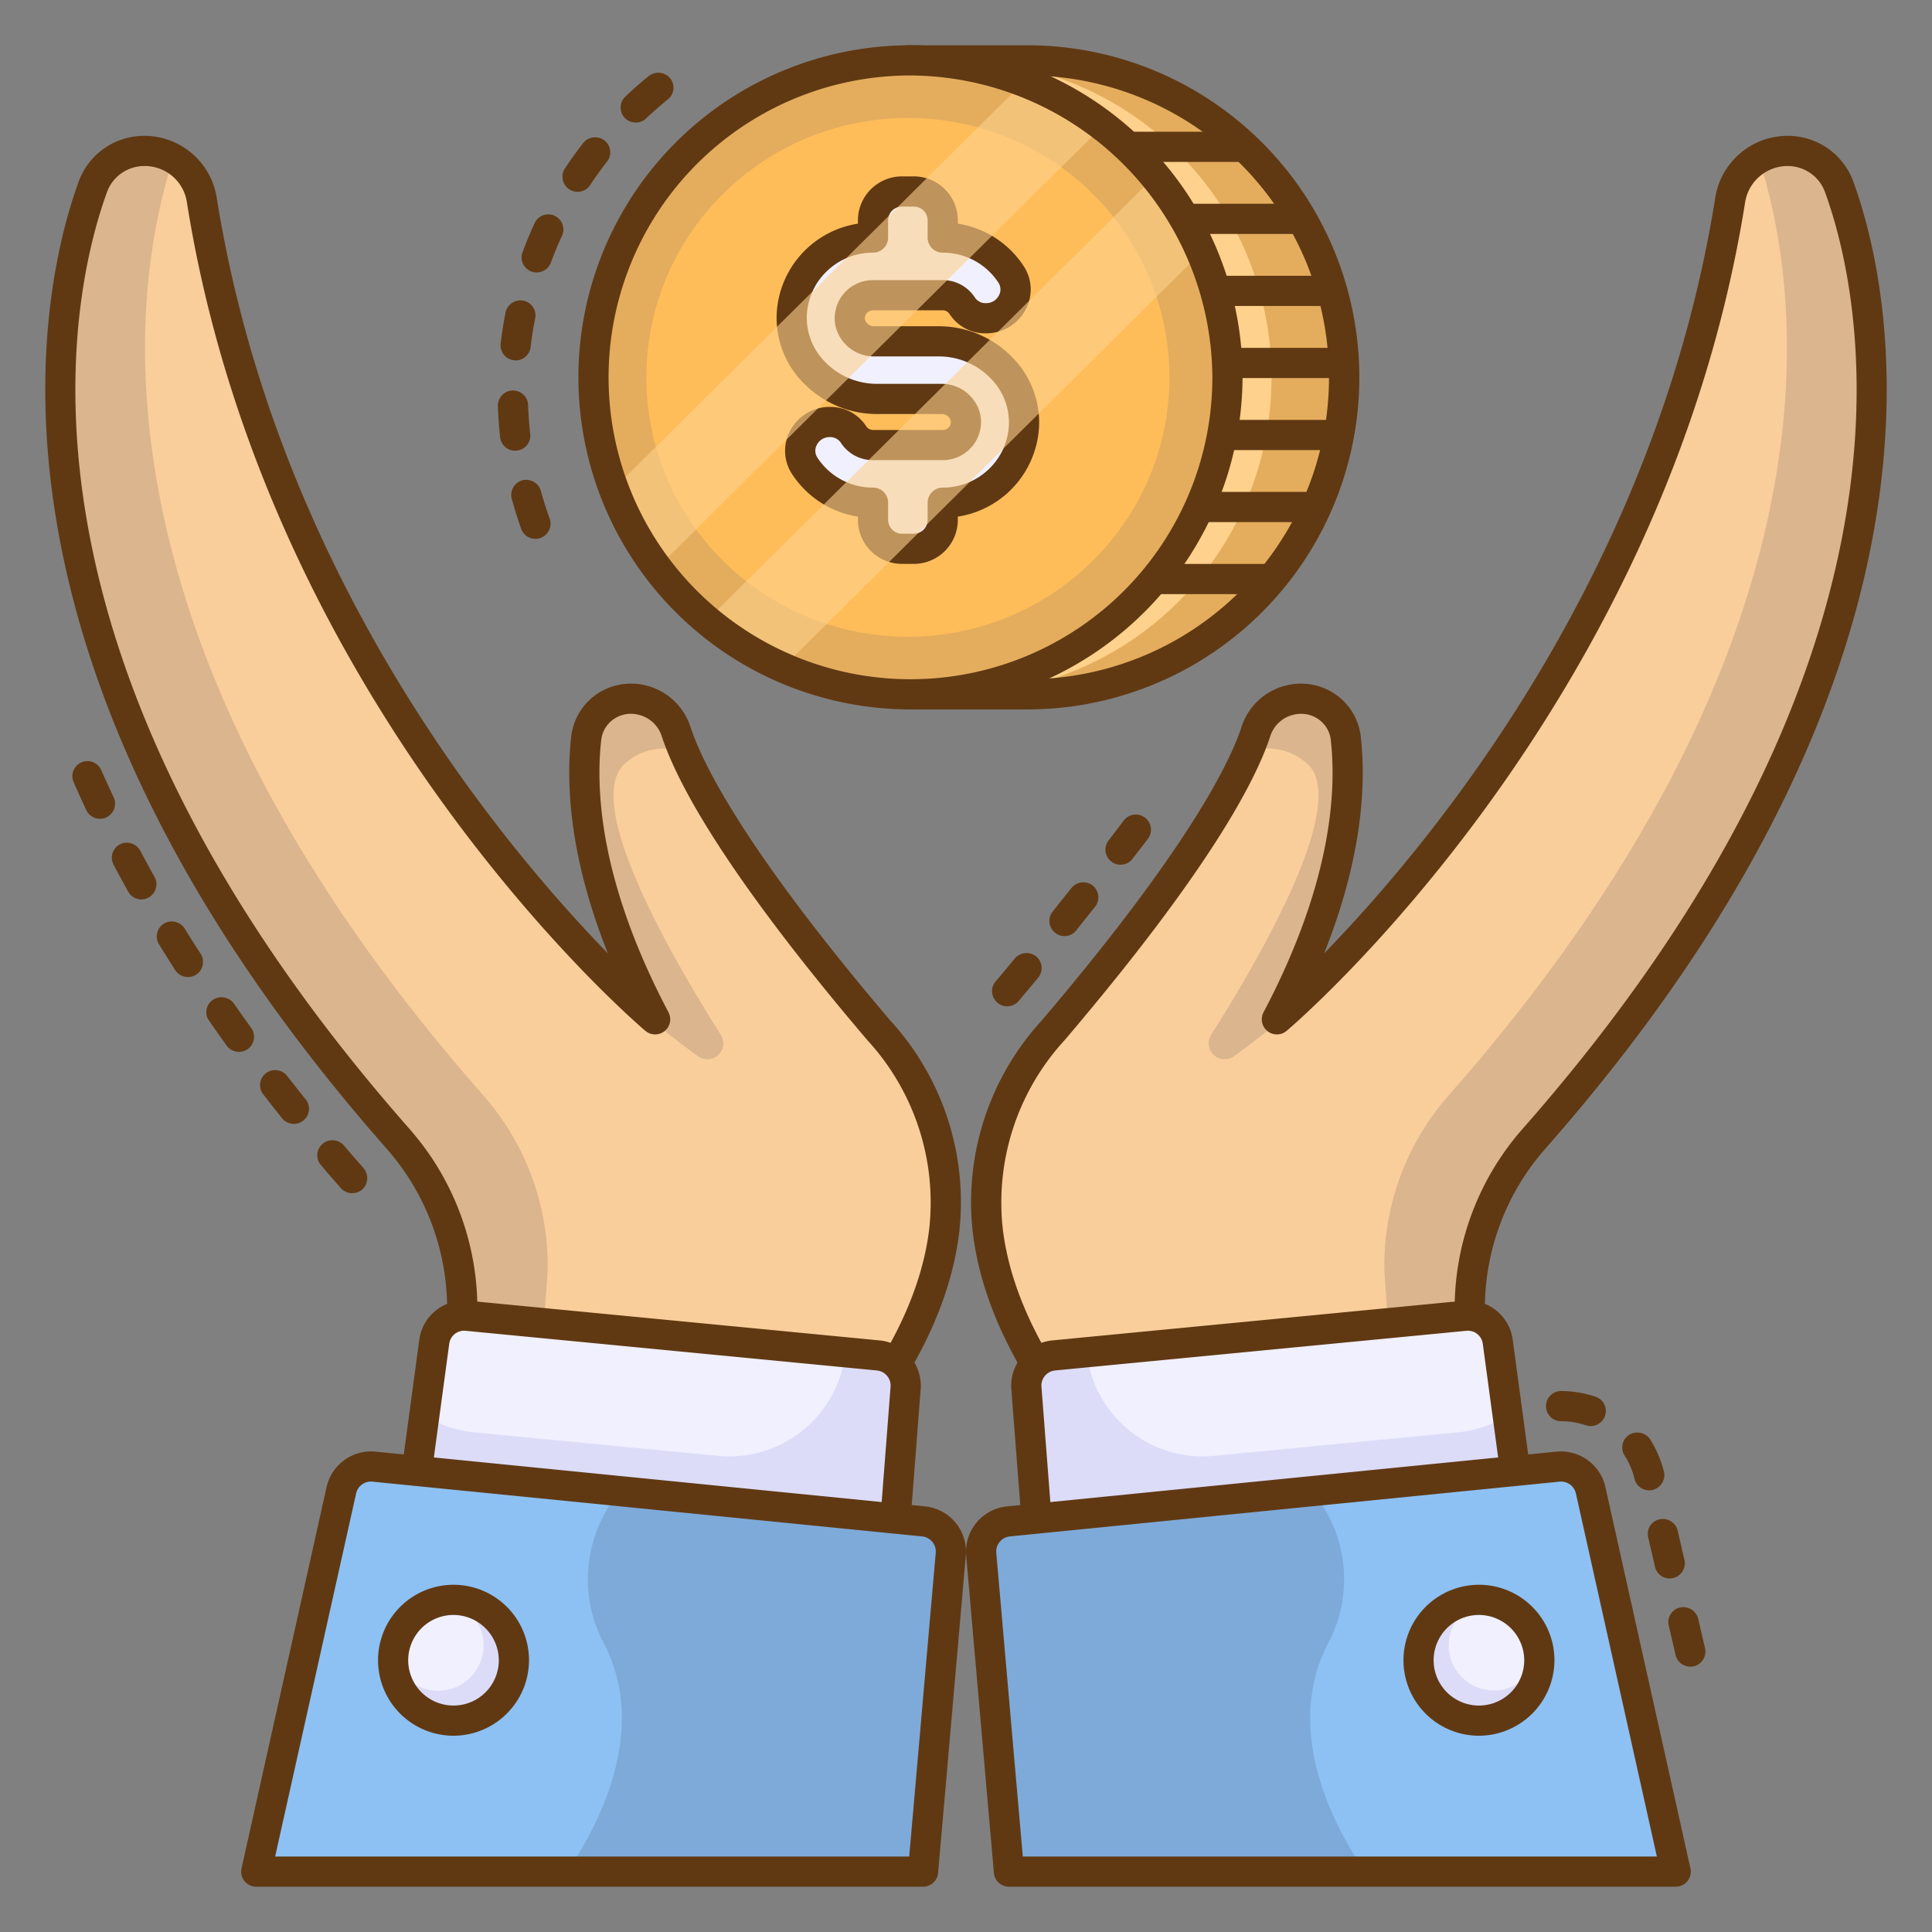 <svg height="512" viewBox="0 0 128 128" width="512" xmlns="http://www.w3.org/2000/svg"><rect x="0" y="0" width="128" height="128" fill="#808080" stroke="none"/><g id="Layer_2" data-name="Layer 2"><path d="m66.722 66.67a.962.962 0 0 1 -.64-.24.999.999 0 0 1 -.12-1.41c.36-.41.77-.91 1.271-1.52a1.031 1.031 0 0 1 1.411-.141 1.001 1.001 0 0 1 .141 1.41c-.461.561-.891 1.07-1.281 1.53 0 .01-.01.01-.01.019a1.018 1.018 0 0 1 -.771.351zm3.803-4.65a1.004 1.004 0 0 1 -.621-.22.998.998 0 0 1 -.159-1.41c.17-.21.34-.43.51-.649.25-.301.491-.61.73-.91a1.021 1.021 0 0 1 1.402-.17 1.01 1.01 0 0 1 .17 1.409c-.33.41-.661.83-1.001 1.25l-.25.32a.986.986 0 0 1 -.781.38zm3.713-4.73a.944.944 0 0 1 -.61-.21.993.993 0 0 1 -.181-1.4c.42-.55.751-.98.991-1.3a1.004 1.004 0 1 1 1.602 1.21c-.33.43-.671.87-1.012 1.31a.985.985 0 0 1 -.791.39z" fill="#603913"/><path d="m111.991 110.42a1.008 1.008 0 0 1 -.981-.77l-.451-1.949a.874.874 0 0 1 -.029-.23.993.993 0 0 1 .78-.97 1.018 1.018 0 0 1 1.201.75l.45 1.94a1.007 1.007 0 0 1 -.751 1.21 1.527 1.527 0 0 1 -.22.02zm-1.371-5.84a1.006 1.006 0 0 1 -.972-.77l-.45-1.95a.822.822 0 0 1 -.03-.23.987.987 0 0 1 .77-.97 1.012 1.012 0 0 1 1.211.739l.451 1.95a1 1 0 0 1 -.751 1.2.866.866 0 0 1 -.23.03zm-1.361-5.84a1.004 1.004 0 0 1 -.971-.77 5.056 5.056 0 0 0 -.651-1.53.994.994 0 0 1 .3-1.38 1.035 1.035 0 0 1 1.392.3 7.516 7.516 0 0 1 .911 2.14 1.012 1.012 0 0 1 -.981 1.24zm-3.873-4.26a1.171 1.171 0 0 1 -.32-.05 5.099 5.099 0 0 0 -1.642-.27 1 1 0 1 1 0-2 7.154 7.154 0 0 1 2.292.38.993.993 0 0 1 .621 1.27 1.004 1.004 0 0 1 -.951.669z" fill="#603913"/><path d="m23.335 79.05a1.006 1.006 0 0 1 -.751-.33c-.481-.55-.911-1.04-1.321-1.53a.97.97 0 0 1 -.24-.73 1.005 1.005 0 0 1 1.761-.57c.381.45.811.941 1.302 1.5a1.02 1.02 0 0 1 -.09 1.42.998.998 0 0 1 -.661.24zm-3.864-4.59a1.012 1.012 0 0 1 -.781-.37c-.42-.52-.831-1.05-1.251-1.59a.993.993 0 0 1 .181-1.4 1.012 1.012 0 0 1 1.401.181c.401.51.811 1.029 1.222 1.55h.01a.998.998 0 0 1 .22.62 1.009 1.009 0 0 1 -1.001 1.01zm-3.643-4.77a1.03 1.03 0 0 1 -.811-.409c-.38-.54-.78-1.101-1.161-1.65a.958.958 0 0 1 -.17-.75.969.969 0 0 1 .42-.64 1.019 1.019 0 0 1 1.392.25c.37.529.76 1.079 1.141 1.609a.939.939 0 0 1 .191.58.993.993 0 0 1 -.41.82 1.013 1.013 0 0 1 -.591.19zm-3.373-4.96a1.004 1.004 0 0 1 -.851-.46c-.37-.58-.73-1.149-1.07-1.71a.993.993 0 0 1 .33-1.37 1.014 1.014 0 0 1 1.371.33c.369.601.72 1.15 1.06 1.67a1.027 1.027 0 0 1 .151.54.981.981 0 0 1 -.991 1zm-3.092-5.14a.99.99 0 0 1 -.871-.52c-.37-.659-.681-1.239-.961-1.77a1.029 1.029 0 0 1 -.08-.77 1.057 1.057 0 0 1 .491-.591 1.022 1.022 0 0 1 1.351.42c.29.551.611 1.141.941 1.73a.01.01 0 0 0 .01.01 1.015 1.015 0 0 1 -.391 1.36 1.052 1.052 0 0 1 -.49.131zm-2.743-5.34a1.013 1.013 0 0 1 -.901-.57c-.31-.66-.58-1.26-.84-1.85a.997.997 0 0 1 -.02-.761.998.998 0 0 1 1.851-.039c.24.539.51 1.13.821 1.789a.977.977 0 0 1 .09.441.995.995 0 0 1 -.571.89.933.933 0 0 1 -.43.1z" fill="#603913"/><path d="m35.466 35.7a1.002 1.002 0 0 1 -.941-.67c-.24-.681-.441-1.33-.621-1.98a1.008 1.008 0 0 1 .711-1.23 1.016 1.016 0 0 1 1.221.711c.171.619.37 1.239.581 1.829a.999.999 0 0 1 -.61 1.28.977.977 0 0 1 -.34.06zm-1.342-5.841a.996.996 0 0 1 -.99-.89q-.105-1.005-.15-2.07a1.013 1.013 0 0 1 .271-.71.998.998 0 0 1 .7-.319h.03a.995.995 0 0 1 1.001.96c.03.66.07 1.31.14 1.92 0 .04.011.069.011.1a.991.991 0 0 1 -.891 1 .499.499 0 0 1 -.12.01zm.04-5.98c-.04 0-.08-.01-.12-.01a1.004 1.004 0 0 1 -.881-.99v-.12a.034.034 0 0 1 .011-.02c.08-.69.19-1.37.32-2.04a1.016 1.016 0 0 1 1.182-.78 1.001 1.001 0 0 1 .78 1.18c-.13.63-.23 1.27-.3 1.9a1.012 1.012 0 0 1 -.992.881zm1.392-5.83a1.001 1.001 0 0 1 -1.001-1 .958.958 0 0 1 .06-.33.01.01 0 0 1 .01-.01.148.148 0 0 1 .02-.061c.22-.6.48-1.23.77-1.859a1.001 1.001 0 0 1 1.822.83c-.27.569-.51 1.17-.741 1.779v.011a1.012 1.012 0 0 1 -.94.64zm2.712-5.34a1.042 1.042 0 0 1 -.55-.16 1.008 1.008 0 0 1 -.45-.83.934.934 0 0 1 .16-.559c.37-.561.78-1.13 1.211-1.69a1.02 1.02 0 0 1 1.401-.17.991.991 0 0 1 .181 1.4c-.381.489-.761 1.02-1.121 1.56a.997.997 0 0 1 -.831.45zm3.853-4.59a.996.996 0 0 1 -.73-.31.963.963 0 0 1 -.271-.689.976.976 0 0 1 .311-.721c.49-.47 1.02-.93 1.561-1.369a1.02 1.02 0 0 1 1.402.149.989.989 0 0 1 -.141 1.4c-.5.41-.98.83-1.451 1.27a.958.958 0 0 1 -.68.271z" fill="#603913"/><path d="m80.349 103.14s-24.924-18.004-10.571-34.878c9.759-11.473 12.612-17.28 13.438-19.822a3.13 3.13 0 0 1 2.36-2.085 2.972 2.972 0 0 1 3.589 2.575c.389 3.506.052 9.845-4.566 18.601 0 0 24.683-20.582 30.035-54.298a3.834 3.834 0 0 1 3.859-3.233 3.622 3.622 0 0 1 3.359 2.381c2.661 7.3 7.894 31.107-20.191 63.032a17.086 17.086 0 0 0 -4.279 11.704z" fill="#f9ce9b"/><path d="m80.242 68.56a1.056 1.056 0 0 0 1.504 1.425 56.164 56.164 0 0 0 13.461-13.802l.01-.015a83.49 83.49 0 0 1 -10.619 11.364c4.618-8.756 4.956-15.095 4.566-18.601a2.977 2.977 0 0 0 -3.756-2.537 3.302 3.302 0 0 0 -2.231 2.164c-.12.355-.282.775-.488 1.251a3.917 3.917 0 0 1 3.957.824c2.681 2.549-2.856 12.317-6.404 17.926z" fill="#dbb58d"/><path d="m118.491 10.001a3.822 3.822 0 0 0 -1.967.502c2.697 8.279 6.414 31.424-20.527 62.048a17.086 17.086 0 0 0 -4.279 11.705l.557 7.666 5.106-4.803a17.086 17.086 0 0 1 4.279-11.705c28.085-31.925 22.853-55.732 20.191-63.032a3.623 3.623 0 0 0 -3.359-2.381z" fill="#dbb58d"/><path d="m80.349 104.141a1 1 0 0 1 -.587-.189c-.564-.408-13.841-10.126-15.31-22.278a17.802 17.802 0 0 1 4.562-14.059c9.741-11.452 12.481-17.122 13.249-19.483a4.137 4.137 0 0 1 3.11-2.756 4.045 4.045 0 0 1 3.183.678 3.965 3.965 0 0 1 1.602 2.766c.348 3.138.114 7.966-2.432 14.343 7.07-7.26 21.952-25.112 25.917-50.086a4.857 4.857 0 0 1 4.776-4.077c.029 0 .06.001.09.001a4.608 4.608 0 0 1 4.281 3.039c2.472 6.777 8.306 31.428-20.38 64.034a16.038 16.038 0 0 0 -4.03 11.019 1.002 1.002 0 0 1 -.315.754l-17.031 16.022a1.001 1.001 0 0 1 -.686.272zm5.857-56.85a2.156 2.156 0 0 0 -.43.044 2.132 2.132 0 0 0 -1.609 1.415c-.993 3.055-4.163 9.031-13.628 20.159a15.886 15.886 0 0 0 -4.101 12.518c1.183 9.81 11.174 18.296 13.844 20.403l16.092-15.138a18.037 18.037 0 0 1 4.533-11.938c27.957-31.78 22.378-55.513 20.003-62.03a2.622 2.622 0 0 0 -2.438-1.723c-.018-.001-.035-.001-.052-.001a2.849 2.849 0 0 0 -2.799 2.391c-5.348 33.697-30.131 54.7-30.381 54.908a1 1 0 0 1 -1.527-1.233c4.409-8.359 4.858-14.416 4.457-18.024a1.933 1.933 0 0 0 -.79-1.37 1.982 1.982 0 0 0 -1.173-.38z" fill="#603913"/><path d="m97.047 87.175-27.239 2.626a2.003 2.003 0 0 0 -1.808 2.145l.853 11.048 32.127-1.143-1.75-12.951a2.006 2.006 0 0 0 -2.183-1.724z" fill="#f0f0ff"/><path d="m69.808 89.801 2.182-.21.029.215a7.734 7.734 0 0 0 8.416 6.647l16.148-1.557a7.716 7.716 0 0 0 3.306-1.114l1.09 8.068-32.127 1.143-.853-11.048a2.003 2.003 0 0 1 1.808-2.145z" fill="#dcdcf9"/><path d="m68.852 103.994a1 1 0 0 1 -.997-.923l-.853-11.048a3.018 3.018 0 0 1 2.711-3.217l27.238-2.627a2.991 2.991 0 0 1 3.271 2.586l1.75 12.951a1 1 0 0 1 -.957 1.133l-32.127 1.143c-.012.001-.024.001-.036.001zm28.291-15.824-27.238 2.627a1.008 1.008 0 0 0 -.907 1.072l.779 10.092 30.064-1.07-1.602-11.857a.992.992 0 0 0 -1.096-.863z" fill="#603913"/><path d="m66.809 100.797 36.414-3.628a2.007 2.007 0 0 1 2.16 1.557l5.637 25.274h-44.175l-1.836-21.039a2.003 2.003 0 0 1 1.801-2.164z" fill="#8dc1f3"/><path d="m66.809 100.797 20.108-2.003a9.043 9.043 0 0 1 1.011 10.202c-2.86 5.7.39 11.904 2.498 15.004h-23.582l-1.836-21.039a2.003 2.003 0 0 1 1.801-2.164z" fill="#7eaada"/><ellipse cx="97.968" cy="109.996" fill="#dcdcf9" rx="4.016" ry="4.001"/><path d="m101.934 109.496a3.984 3.984 0 0 0 -3.463-3.451 2.997 2.997 0 1 0 3.463 3.451z" fill="#f0f0ff"/><path d="m111.02 125h-44.175a1 1 0 0 1 -.997-.913l-1.837-21.039a3.014 3.014 0 0 1 2.698-3.246l36.414-3.628a3.022 3.022 0 0 1 3.236 2.334l5.637 25.274a.999.999 0 0 1 -.976 1.218zm-43.257-2h42.009l-5.365-24.057a1.008 1.008 0 0 0 -1.085-.779l-36.413 3.628a1.006 1.006 0 0 0 -.903 1.082z" fill="#603913"/><path d="m97.969 114.997a5.001 5.001 0 1 1 5.017-5.001 5.015 5.015 0 0 1 -5.017 5.001zm0-8.002a3.001 3.001 0 1 0 3.015 3.001 3.012 3.012 0 0 0 -3.015-3.001z" fill="#603913"/><path d="m47.651 103.14s24.924-18.004 10.571-34.878c-9.759-11.473-12.612-17.28-13.438-19.822a3.13 3.13 0 0 0 -2.36-2.085 2.972 2.972 0 0 0 -3.589 2.575c-.389 3.506-.052 9.845 4.566 18.601 0 0-24.683-20.582-30.035-54.298a3.834 3.834 0 0 0 -3.859-3.233 3.622 3.622 0 0 0 -3.359 2.381c-2.661 7.3-7.894 31.107 20.191 63.032a17.086 17.086 0 0 1 4.279 11.704z" fill="#f9ce9b"/><path d="m47.758 68.56a1.056 1.056 0 0 1 -1.504 1.425 56.164 56.164 0 0 1 -13.461-13.802l-.01-.015a83.49 83.49 0 0 0 10.619 11.364c-4.618-8.756-4.956-15.095-4.566-18.601a2.977 2.977 0 0 1 3.756-2.537 3.302 3.302 0 0 1 2.231 2.164c.12.355.282.775.488 1.251a3.917 3.917 0 0 0 -3.957.824c-2.681 2.549 2.856 12.317 6.404 17.926z" fill="#dbb58d"/><path d="m9.509 10.001a3.822 3.822 0 0 1 1.967.502c-2.697 8.279-6.414 31.424 20.527 62.048a17.086 17.086 0 0 1 4.279 11.705l-.557 7.666-5.106-4.803a17.086 17.086 0 0 0 -4.279-11.705c-28.085-31.925-22.853-55.732-20.191-63.032a3.623 3.623 0 0 1 3.359-2.381z" fill="#dbb58d"/><path d="m47.651 104.141a1.001 1.001 0 0 1 -.686-.272l-17.031-16.022a1.002 1.002 0 0 1 -.315-.754 16.038 16.038 0 0 0 -4.03-11.019c-28.686-32.606-22.851-57.257-20.38-64.034a4.608 4.608 0 0 1 4.281-3.039c.03 0 .061-.001.091-.001a4.856 4.856 0 0 1 4.775 4.076c3.965 24.975 18.848 42.827 25.917 50.087-2.546-6.377-2.78-11.205-2.432-14.343a3.965 3.965 0 0 1 1.602-2.767 4.042 4.042 0 0 1 3.183-.678 4.138 4.138 0 0 1 3.11 2.755c.767 2.361 3.508 8.031 13.249 19.483a17.802 17.802 0 0 1 4.562 14.059c-1.469 12.152-14.746 21.87-15.31 22.278a1 1 0 0 1 -.586.189zm-16.025-17.449 16.092 15.139c2.67-2.107 12.661-10.593 13.844-20.403a15.886 15.886 0 0 0 -4.101-12.518c-9.465-11.128-12.635-17.105-13.628-20.16a2.133 2.133 0 0 0 -1.609-1.414 2.01 2.01 0 0 0 -1.603.336 1.933 1.933 0 0 0 -.79 1.37c-.401 3.608.048 9.665 4.457 18.024a1 1 0 0 1 -1.527 1.233c-.25-.208-25.033-21.211-30.381-54.909a2.814 2.814 0 0 0 -2.852-2.389 2.622 2.622 0 0 0 -2.437 1.722c-2.376 6.518-7.955 30.25 20.003 62.03a18.037 18.037 0 0 1 4.533 11.938z" fill="#603913"/><path d="m30.953 87.175 27.239 2.626a2.003 2.003 0 0 1 1.808 2.145l-.853 11.048-32.127-1.143 1.75-12.951a2.006 2.006 0 0 1 2.183-1.724z" fill="#f0f0ff"/><path d="m58.192 89.801-2.182-.21-.029.215a7.734 7.734 0 0 1 -8.416 6.647l-16.148-1.557a7.716 7.716 0 0 1 -3.306-1.114l-1.09 8.068 32.127 1.143.853-11.048a2.003 2.003 0 0 0 -1.808-2.145z" fill="#dcdcf9"/><path d="m59.148 103.994c-.013 0-.024 0-.036-.001l-32.127-1.143a1 1 0 0 1 -.957-1.133l1.75-12.951a2.995 2.995 0 0 1 3.271-2.586l27.238 2.627a3.018 3.018 0 0 1 2.711 3.217l-.853 11.048a1 1 0 0 1 -.997.922zm-30.988-3.103 30.064 1.07.779-10.092a1.008 1.008 0 0 0 -.907-1.072l-27.238-2.627a.993.993 0 0 0 -1.096.863z" fill="#603913"/><path d="m61.191 100.797-36.414-3.628a2.007 2.007 0 0 0 -2.16 1.557l-5.637 25.274h44.175l1.836-21.039a2.003 2.003 0 0 0 -1.801-2.164z" fill="#8dc1f3"/><path d="m61.191 100.797-20.108-2.003a9.043 9.043 0 0 0 -1.011 10.202c2.86 5.7-.39 11.904-2.498 15.004h23.582l1.836-21.039a2.003 2.003 0 0 0 -1.801-2.164z" fill="#7eaada"/><ellipse cx="30.032" cy="109.996" fill="#dcdcf9" rx="4.016" ry="4.001"/><path d="m29.53 106.045a3.984 3.984 0 0 0 -3.463 3.451 3.006 3.006 0 1 0 3.463-3.451z" fill="#f0f0ff"/><path d="m61.155 125h-44.175a.999.999 0 0 1 -.977-1.218l5.637-25.274a3.023 3.023 0 0 1 3.235-2.334l36.415 3.628a3.014 3.014 0 0 1 2.698 3.246l-1.837 21.039a1 1 0 0 1 -.997.913zm-42.926-2h42.009l1.757-20.126a1.006 1.006 0 0 0 -.903-1.082l-36.414-3.628a1.004 1.004 0 0 0 -1.084.779z" fill="#603913"/><path d="m30.032 114.997a5.001 5.001 0 1 1 5.017-5.001 5.015 5.015 0 0 1 -5.017 5.001zm0-8.002a3.001 3.001 0 1 0 3.015 3.001 3.012 3.012 0 0 0 -3.015-3.001z" fill="#603913"/><path d="m67.849 4h-7.699v42h7.699a21.001 21.001 0 1 0 0-42z" fill="#fed18c"/><path d="m67.849 4h-4.812a21.001 21.001 0 1 1 0 42h4.812a21.001 21.001 0 1 0 0-42z" fill="#e4ad5d"/><g fill="#603913"><path d="m82.285 10.727h-20.21a1 1 0 1 1 0-2h20.21a1 1 0 1 1 0 2z"/><path d="m85.763 15.5h-23.687a1 1 0 1 1 0-2h23.687a1 1 0 1 1 0 2z"/><path d="m87.881 20.273h-25.805a1 1 0 1 1 0-2h25.805a1 1 0 1 1 0 2z"/><path d="m88.634 25.046h-26.559a1 1 0 1 1 0-2h26.559a1 1 0 1 1 0 2z"/><path d="m88.399 29.818h-26.323a1 1 0 1 1 0-2h26.323a1 1 0 1 1 0 2z"/><path d="m86.94 34.591h-24.864a1 1 0 1 1 0-2h24.864a1 1 0 1 1 0 2z"/><path d="m83.88 39.363h-21.805a1 1 0 1 1 0-2h21.805a1 1 0 1 1 0 2z"/><path d="m67.849 47h-7.698a1 1 0 0 1 -1.001-1v-42a1 1 0 0 1 1.001-1h7.698a22.001 22.001 0 1 1 0 44zm-6.697-2h6.697a20.001 20.001 0 1 0 0-40h-6.697z"/></g><ellipse cx="60.151" cy="25" fill="#e4ad5d" rx="21.172" ry="21"/><ellipse cx="60.151" cy="25" fill="#ffbd5a" rx="17.323" ry="17.182"/><path d="m62.211 22.614h-4.276a1.604 1.604 0 0 1 -1.611-1.266 1.535 1.535 0 0 1 1.518-1.788h4.619a1.545 1.545 0 0 1 1.305.72 1.84 1.84 0 0 0 1.568.808h.006a1.905 1.905 0 0 0 1.649-2.902 5.393 5.393 0 0 0 -4.529-2.444v-1.145a1.917 1.917 0 0 0 -1.925-1.909h-.77a1.917 1.917 0 0 0 -1.925 1.909v1.145a5.379 5.379 0 0 0 -3.811 1.565 5.292 5.292 0 0 0 -1.573 3.55 5.546 5.546 0 0 0 5.634 5.575h4.276a1.604 1.604 0 0 1 1.611 1.266 1.535 1.535 0 0 1 -1.518 1.788h-4.619a1.545 1.545 0 0 1 -1.305-.72 1.84 1.84 0 0 0 -1.568-.807h-.006a1.905 1.905 0 0 0 -1.649 2.902 5.393 5.393 0 0 0 4.528 2.443v1.146a1.917 1.917 0 0 0 1.925 1.909h.77a1.917 1.917 0 0 0 1.924-1.909v-1.145a5.38 5.38 0 0 0 3.811-1.565 5.292 5.292 0 0 0 1.573-3.55 5.546 5.546 0 0 0 -5.634-5.575z" fill="#f0f0ff"/><path d="m60.535 37.359h-.769a2.921 2.921 0 0 1 -2.926-2.909v-.223a6.368 6.368 0 0 1 -4.365-2.82 2.799 2.799 0 0 1 -.108-2.902 2.953 2.953 0 0 1 2.595-1.546 2.823 2.823 0 0 1 2.42 1.272.541.541 0 0 0 .459.255h4.62a.541.541 0 0 0 .414-.193.51.51 0 0 0 .115-.427.616.616 0 0 0 -.624-.435h-4.276a6.799 6.799 0 0 1 -4.883-2.084 6.131 6.131 0 0 1 -1.751-4.533 6.364 6.364 0 0 1 5.383-5.996v-.223a2.921 2.921 0 0 1 2.926-2.909h.769a2.921 2.921 0 0 1 2.926 2.909v.223a6.368 6.368 0 0 1 4.366 2.82 2.797 2.797 0 0 1 .107 2.902 2.952 2.952 0 0 1 -2.595 1.546 2.822 2.822 0 0 1 -2.42-1.271.541.541 0 0 0 -.459-.255h-4.621a.543.543 0 0 0 -.415.194.51.51 0 0 0 -.115.425.618.618 0 0 0 .625.435h4.276a6.801 6.801 0 0 1 4.883 2.084 6.135 6.135 0 0 1 1.75 4.534 6.364 6.364 0 0 1 -5.383 5.996v.223a2.921 2.921 0 0 1 -2.925 2.909zm-5.567-8.4a.94.94 0 0 0 -.842.499.824.824 0 0 0 .025.857 4.384 4.384 0 0 0 3.688 1.989 1 1 0 0 1 1.001 1v1.145a.918.918 0 0 0 .925.909h.769a.918.918 0 0 0 .925-.909v-1.145a1 1 0 0 1 1.001-1 4.385 4.385 0 0 0 3.106-1.275 4.309 4.309 0 0 0 1.277-2.882 4.155 4.155 0 0 0 -1.196-3.066 4.786 4.786 0 0 0 -3.438-1.468h-4.276a2.615 2.615 0 0 1 -2.598-2.101 2.533 2.533 0 0 1 2.504-2.953h4.62a2.533 2.533 0 0 1 2.151 1.185.844.844 0 0 0 .722.341.94.94 0 0 0 .841-.499.821.821 0 0 0 -.024-.856 4.387 4.387 0 0 0 -3.69-1.989 1 1 0 0 1 -1.001-1v-1.146a.918.918 0 0 0 -.925-.909h-.769a.918.918 0 0 0 -.925.909v1.145a1 1 0 0 1 -1.001 1 4.385 4.385 0 0 0 -3.106 1.275 4.304 4.304 0 0 0 -1.278 2.882 4.156 4.156 0 0 0 1.195 3.066 4.79 4.79 0 0 0 3.438 1.468h4.276a2.615 2.615 0 0 1 2.598 2.1 2.535 2.535 0 0 1 -2.504 2.955h-4.62a2.533 2.533 0 0 1 -2.151-1.185.855.855 0 0 0 -.721-.342z" fill="#603913"/><g fill="#fed18c" opacity=".6"><path d="m67.83 5.431-27.409 27.187a20.917 20.917 0 0 0 2.946 5.178l29.683-29.442a21.18 21.18 0 0 0 -5.22-2.922z"/><path d="m79.603 16.703a20.962 20.962 0 0 0 -3.093-5.032l-29.798 29.556a21.202 21.202 0 0 0 5.074 3.067z"/></g><path d="m60.151 47a22.001 22.001 0 1 1 22.172-22 22.112 22.112 0 0 1 -22.172 22zm0-42a20.001 20.001 0 1 0 20.171 20 20.109 20.109 0 0 0 -20.171-20z" fill="#603913"/></g></svg>